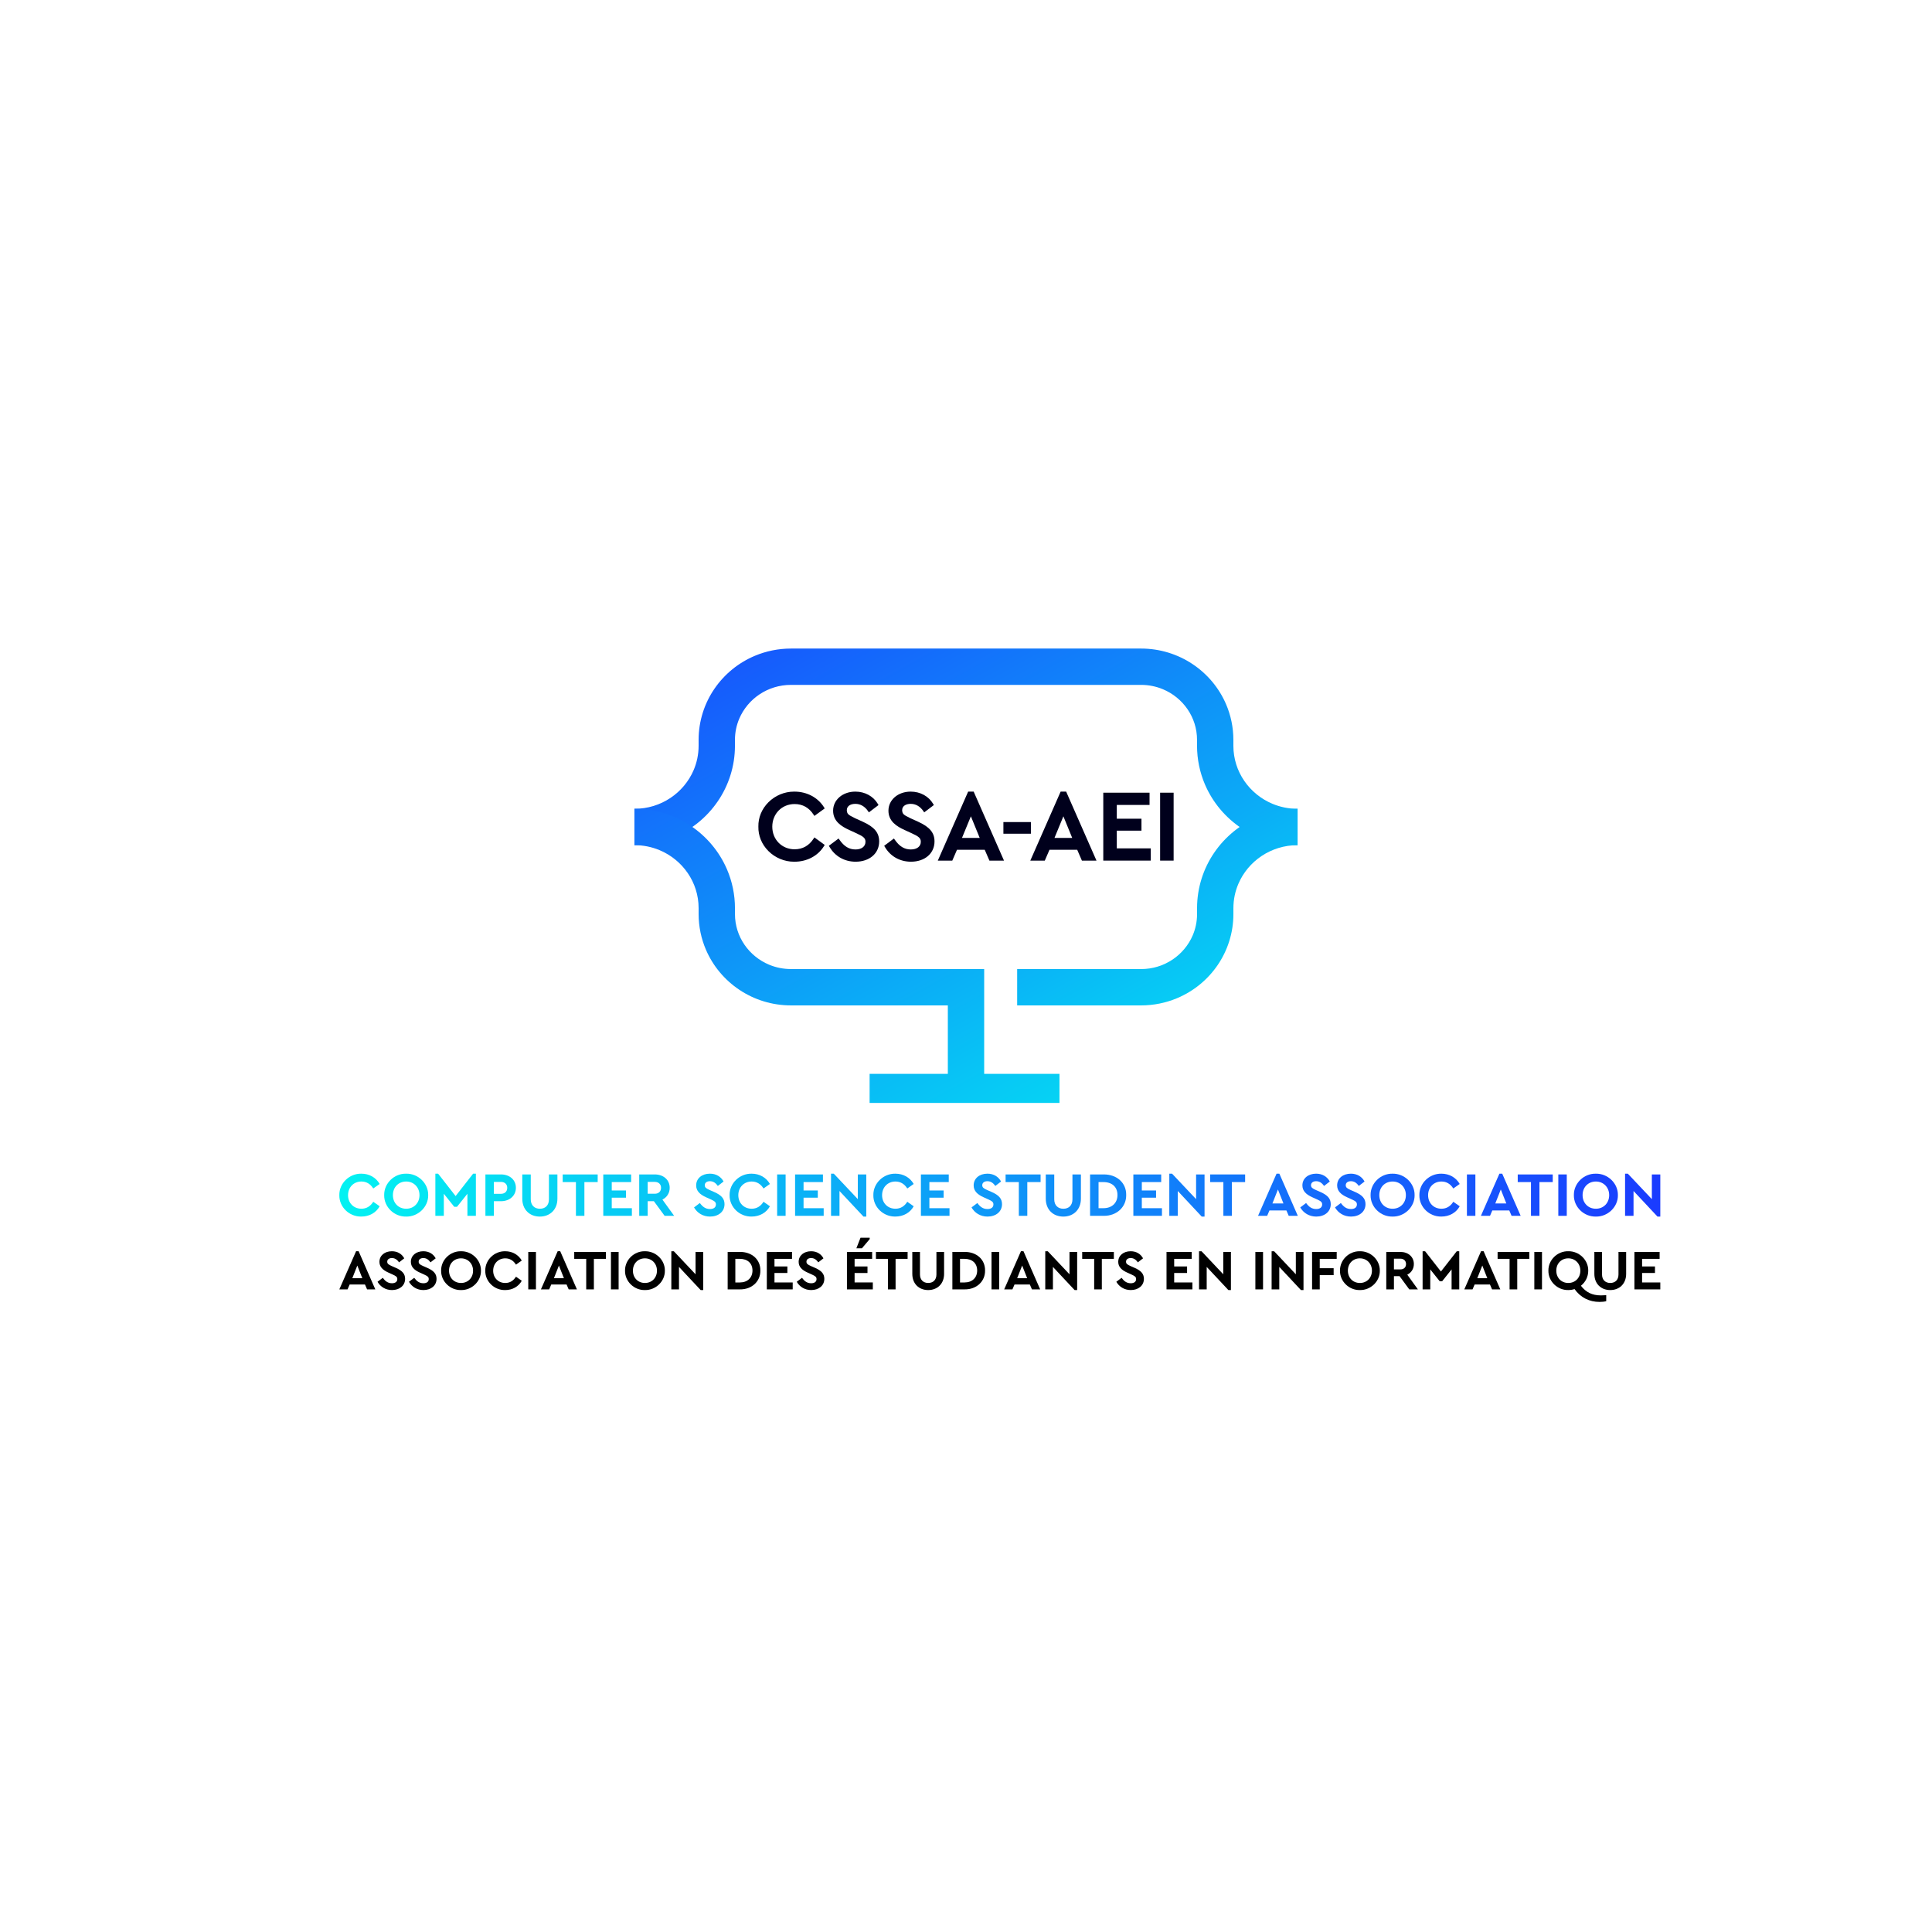 <?xml version="1.0" encoding="utf-8"?>
<!-- Generator: Adobe Adobe Illustrator 24.2.0, SVG Export Plug-In . SVG Version: 6.00 Build 0)  -->
<svg version="1.1" id="Layer_1" xmlns="http://www.w3.org/2000/svg" xmlns:xlink="http://www.w3.org/1999/xlink" x="0px" y="0px"
	 width="2000px" height="2000px" viewBox="0 0 2000 2000" style="enable-background:new 0 0 2000 2000;" xml:space="preserve">
<style type="text/css">
	.st0{fill:url(#SVGID_1_);}
	.st1{fill:url(#SVGID_2_);}
	.st2{fill:url(#SVGID_3_);}
	.st3{fill:url(#SVGID_4_);}
	.st4{fill:url(#SVGID_5_);}
	.st5{fill:url(#SVGID_6_);}
	.st6{fill:url(#SVGID_7_);}
	.st7{fill:url(#SVGID_8_);}
	.st8{fill:url(#SVGID_9_);}
	.st9{fill:url(#SVGID_10_);}
	.st10{fill:url(#SVGID_11_);}
	.st11{fill:url(#SVGID_12_);}
	.st12{fill:url(#SVGID_13_);}
	.st13{fill:url(#SVGID_14_);}
	.st14{fill:url(#SVGID_15_);}
	.st15{fill:url(#SVGID_16_);}
	.st16{fill:url(#SVGID_17_);}
	.st17{fill:url(#SVGID_18_);}
	.st18{fill:url(#SVGID_19_);}
	.st19{fill:url(#SVGID_20_);}
	.st20{fill:url(#SVGID_21_);}
	.st21{fill:url(#SVGID_22_);}
	.st22{fill:url(#SVGID_23_);}
	.st23{fill:url(#SVGID_24_);}
	.st24{fill:url(#SVGID_25_);}
	.st25{fill:url(#SVGID_26_);}
	.st26{fill:url(#SVGID_27_);}
	.st27{fill:url(#SVGID_28_);}
	.st28{fill:url(#SVGID_29_);}
	.st29{fill:url(#SVGID_30_);}
	.st30{fill:url(#SVGID_31_);}
	.st31{fill:url(#SVGID_32_);}
	.st32{fill:url(#SVGID_33_);}
	.st33{fill:url(#SVGID_34_);}
	.st34{fill:url(#SVGID_35_);}
	.st35{fill:url(#SVGID_36_);}
	.st36{fill:url(#SVGID_37_);}
	.st37{fill:#00001C;}
</style>
<g>
	<g>
		<path d="M377.82,1329.71h-15.86l-2.17,5.05h-8.52l17.33-39.48h2.64l17.27,39.48h-8.52L377.82,1329.71z M369.89,1310.09l-5.17,13.1
			h10.34L369.89,1310.09z"/>
		<path d="M396.26,1322.78c2.53,3.47,5.29,5.64,9.52,5.64c3.47,0,5.52-1.64,5.52-4.29c0-2.29-1.23-3.11-4.93-4.82l-4.17-1.88
			c-5.93-2.64-9.4-5.99-9.4-11.16c0-6.64,5.52-10.99,12.87-10.99c5.93,0,10.4,2.88,12.81,7.34l-5.4,4.17c-2-3-4.46-4.46-7.4-4.46
			c-2.76,0-4.82,1.35-4.82,3.76c0,2.06,1.23,3,4.52,4.46l4.41,1.94c6.52,2.88,9.58,6.11,9.58,11.34c0,7.11-5.82,11.63-13.57,11.63
			c-6.58,0-11.98-3.35-14.98-8.58L396.26,1322.78z"/>
		<path d="M428.8,1322.78c2.53,3.47,5.29,5.64,9.52,5.64c3.47,0,5.52-1.64,5.52-4.29c0-2.29-1.23-3.11-4.93-4.82l-4.17-1.88
			c-5.93-2.64-9.4-5.99-9.4-11.16c0-6.64,5.52-10.99,12.87-10.99c5.93,0,10.4,2.88,12.81,7.34l-5.4,4.17c-2-3-4.46-4.46-7.4-4.46
			c-2.76,0-4.82,1.35-4.82,3.76c0,2.06,1.23,3,4.52,4.46l4.41,1.94c6.52,2.88,9.58,6.11,9.58,11.34c0,7.11-5.82,11.63-13.57,11.63
			c-6.58,0-11.98-3.35-14.98-8.58L428.8,1322.78z"/>
		<path d="M477.21,1295.29c11.16-0.23,20.85,8.99,20.68,20.09c0.18,11.1-9.52,20.33-20.68,20.09c-11.16,0.23-20.74-8.99-20.56-20.09
			C456.47,1304.27,466.05,1295.05,477.21,1295.29z M477.27,1302.63c-7.17,0-12.45,5.29-12.45,12.75c0,7.46,5.29,12.75,12.45,12.75
			c7.11,0,12.45-5.29,12.45-12.75C489.72,1308.03,484.38,1302.63,477.27,1302.63z"/>
		<path d="M523.03,1295.29c7.34,0,13.63,3.58,17.1,9.63l-5.99,4.23c-2.76-4.35-6.46-6.52-11.1-6.52c-7.23,0-12.51,5.4-12.51,12.81
			c0,7.4,5.29,12.69,12.51,12.69c4.64,0,8.34-2.17,11.1-6.52l5.99,4.23c-3.35,6.05-9.69,9.63-17.15,9.63
			c-11.34,0.23-20.86-8.99-20.62-20.09C502.17,1304.27,511.75,1295.05,523.03,1295.29z"/>
		<path d="M546.87,1295.99h7.93v38.77h-7.93V1295.99z"/>
		<path d="M586.52,1329.71h-15.86l-2.17,5.05h-8.52l17.33-39.48h2.64l17.27,39.48h-8.52L586.52,1329.71z M578.59,1310.09l-5.17,13.1
			h10.34L578.59,1310.09z"/>
		<path d="M606.85,1303.16h-12.4v-7.17h32.78v7.17h-12.45v31.61h-7.93V1303.16z"/>
		<path d="M632.46,1295.99h7.93v38.77h-7.93V1295.99z"/>
		<path d="M667.58,1295.29c11.16-0.23,20.85,8.99,20.68,20.09c0.18,11.1-9.52,20.33-20.68,20.09c-11.16,0.23-20.74-8.99-20.56-20.09
			C646.85,1304.27,656.42,1295.05,667.58,1295.29z M667.64,1302.63c-7.17,0-12.45,5.29-12.45,12.75c0,7.46,5.29,12.75,12.45,12.75
			c7.11,0,12.45-5.29,12.45-12.75C680.1,1308.03,674.75,1302.63,667.64,1302.63z"/>
		<path d="M727.97,1295.99v39.48h-2.64l-22.44-23.97v23.26h-7.93v-39.48h2.58l22.5,23.85v-23.15H727.97z"/>
		<path d="M753.28,1295.99h12.69c12.28-0.12,21.33,7.81,21.15,19.27c0.18,11.22-8.87,19.68-21.15,19.5h-12.69V1295.99z
			 M765.92,1327.6c7.81,0,13.04-4.88,13.04-12.34c0-7.52-5.11-12.1-13.04-12.1h-4.7v24.44H765.92z"/>
		<path d="M793.81,1295.99h26.08v7.17h-18.15v7.87h13.34v6.76h-13.34v9.81h18.86v7.17h-26.79V1295.99z"/>
		<path d="M830.23,1322.78c2.53,3.47,5.29,5.64,9.52,5.64c3.47,0,5.52-1.64,5.52-4.29c0-2.29-1.23-3.11-4.93-4.82l-4.17-1.88
			c-5.93-2.64-9.4-5.99-9.4-11.16c0-6.64,5.52-10.99,12.87-10.99c5.93,0,10.4,2.88,12.81,7.34l-5.4,4.17c-2-3-4.46-4.46-7.4-4.46
			c-2.76,0-4.82,1.35-4.82,3.76c0,2.06,1.23,3,4.52,4.46l4.41,1.94c6.52,2.88,9.58,6.11,9.58,11.34c0,7.11-5.82,11.63-13.57,11.63
			c-6.58,0-11.98-3.35-14.98-8.58L830.23,1322.78z"/>
		<path d="M876.75,1295.99h26.08v7.17h-18.15v7.87h13.34v6.76h-13.34v9.81h18.86v7.17h-26.79V1295.99z M890.8,1281.3h9.52v1.41
			l-8.05,9.52h-5.76L890.8,1281.3z"/>
		<path d="M919.17,1303.16h-12.4v-7.17h32.78v7.17H927.1v31.61h-7.93V1303.16z"/>
		<path d="M944.42,1295.99h7.93v23.32c0,5.64,3.52,8.81,8.52,8.81c5.11,0,8.52-3.17,8.52-8.81v-23.32h7.93v22.74
			c0,10.28-7.05,16.74-16.45,16.74c-9.52,0-16.45-6.46-16.45-16.74V1295.99z"/>
		<path d="M985.89,1295.99h12.69c12.28-0.12,21.32,7.81,21.15,19.27c0.18,11.22-8.87,19.68-21.15,19.5h-12.69V1295.99z
			 M998.52,1327.6c7.81,0,13.04-4.88,13.04-12.34c0-7.52-5.11-12.1-13.04-12.1h-4.7v24.44H998.52z"/>
		<path d="M1026.42,1295.99h7.93v38.77h-7.93V1295.99z"/>
		<path d="M1066.08,1329.71h-15.86l-2.17,5.05h-8.52l17.33-39.48h2.64l17.27,39.48h-8.52L1066.08,1329.71z M1058.14,1310.09
			l-5.17,13.1h10.34L1058.14,1310.09z"/>
		<path d="M1115.07,1295.99v39.48h-2.64l-22.44-23.97v23.26h-7.93v-39.48h2.58l22.5,23.85v-23.15H1115.07z"/>
		<path d="M1132.68,1303.16h-12.4v-7.17h32.78v7.17h-12.45v31.61h-7.93V1303.16z"/>
		<path d="M1161.06,1322.78c2.53,3.47,5.29,5.64,9.52,5.64c3.47,0,5.52-1.64,5.52-4.29c0-2.29-1.23-3.11-4.93-4.82l-4.17-1.88
			c-5.93-2.64-9.4-5.99-9.4-11.16c0-6.64,5.52-10.99,12.87-10.99c5.93,0,10.4,2.88,12.81,7.34l-5.4,4.17c-2-3-4.46-4.46-7.4-4.46
			c-2.76,0-4.82,1.35-4.82,3.76c0,2.06,1.23,3,4.52,4.46l4.41,1.94c6.52,2.88,9.58,6.11,9.58,11.34c0,7.11-5.82,11.63-13.57,11.63
			c-6.58,0-11.98-3.35-14.98-8.58L1161.06,1322.78z"/>
		<path d="M1207.58,1295.99h26.08v7.17h-18.15v7.87h13.34v6.76h-13.34v9.81h18.86v7.17h-26.79V1295.99z"/>
		<path d="M1274.25,1295.99v39.48h-2.64l-22.44-23.97v23.26h-7.93v-39.48h2.58l22.5,23.85v-23.15H1274.25z"/>
		<path d="M1299.56,1295.99h7.93v38.77h-7.93V1295.99z"/>
		<path d="M1349.38,1295.99v39.48h-2.64l-22.44-23.97v23.26h-7.93v-39.48h2.58l22.5,23.85v-23.15H1349.38z"/>
		<path d="M1358.25,1295.99h25.5v7.17h-17.56v9.69h14.39v7.17h-14.39v14.75h-7.93V1295.99z"/>
		<path d="M1407.71,1295.29c11.16-0.23,20.86,8.99,20.68,20.09c0.18,11.1-9.52,20.33-20.68,20.09
			c-11.16,0.23-20.74-8.99-20.56-20.09C1386.97,1304.27,1396.54,1295.05,1407.71,1295.29z M1407.77,1302.63
			c-7.17,0-12.45,5.29-12.45,12.75c0,7.46,5.29,12.75,12.45,12.75c7.11,0,12.45-5.29,12.45-12.75
			C1420.22,1308.03,1414.87,1302.63,1407.77,1302.63z"/>
		<path d="M1458.87,1334.76l-10.05-13.69h-5.82v13.69h-7.93v-38.77h14.57c8.11,0,13.98,5.05,13.98,12.51
			c0,4.93-2.58,8.93-6.81,11.04l10.99,15.22H1458.87z M1443.01,1314.08h6.64c3.7,0,5.87-2.23,5.87-5.58c0-3.29-2.29-5.52-5.87-5.52
			h-6.64V1314.08z"/>
		<path d="M1510.62,1295.29v39.48h-7.93v-20.68l-9.75,12.22h-2.58l-9.75-12.22v20.68h-7.93v-39.48h2.58l16.39,20.97l16.39-20.97
			H1510.62z"/>
		<path d="M1542.4,1329.71h-15.86l-2.17,5.05h-8.52l17.33-39.48h2.64l17.27,39.48h-8.52L1542.4,1329.71z M1534.47,1310.09
			l-5.17,13.1h10.34L1534.47,1310.09z"/>
		<path d="M1562.72,1303.16h-12.4v-7.17h32.78v7.17h-12.45v31.61h-7.93V1303.16z"/>
		<path d="M1588.33,1295.99h7.93v38.77h-7.93V1295.99z"/>
		<path d="M1662.76,1346.98c-2.06,0.53-4.35,0.76-6.93,0.76c-10.52,0-19.68-4.52-25.85-13.28c-2.11,0.65-4.29,1-6.52,1
			c-11.16,0.23-20.74-8.99-20.56-20.09c-0.18-11.1,9.4-20.33,20.56-20.09c11.16-0.23,20.86,8.99,20.68,20.09
			c0,6.34-2.88,11.93-7.58,15.63c5.23,6.81,11.63,9.99,20.8,9.99c0.76,0,2.58-0.06,5.4-0.23V1346.98z M1635.97,1315.38
			c0-7.34-5.35-12.75-12.45-12.75c-7.17,0-12.45,5.29-12.45,12.75c0,7.46,5.29,12.75,12.45,12.75
			C1630.63,1328.13,1635.97,1322.84,1635.97,1315.38z"/>
		<path d="M1650.48,1295.99h7.93v23.32c0,5.64,3.52,8.81,8.52,8.81c5.11,0,8.52-3.17,8.52-8.81v-23.32h7.93v22.74
			c0,10.28-7.05,16.74-16.45,16.74c-9.52,0-16.45-6.46-16.45-16.74V1295.99z"/>
		<path d="M1691.95,1295.99h26.08v7.17h-18.15v7.87h13.34v6.76h-13.34v9.81h18.86v7.17h-26.79V1295.99z"/>
	</g>
	<g>
		<g>
			<linearGradient id="SVGID_1_" gradientUnits="userSpaceOnUse" x1="274.943" y1="1237.193" x2="1759.415" y2="1237.193">
				<stop  offset="0" style="stop-color:#00FCF1"/>
				<stop  offset="1" style="stop-color:#1B36FF"/>
			</linearGradient>
			<path class="st0" d="M374.13,1214.99c8.12,0,15.06,3.96,18.89,10.65l-6.62,4.67c-3.05-4.8-7.14-7.21-12.27-7.21
				c-7.99,0-13.83,5.97-13.83,14.15s5.84,14.02,13.83,14.02c5.13,0,9.22-2.4,12.27-7.21l6.62,4.67
				c-3.7,6.69-10.71,10.65-18.96,10.65c-12.53,0.26-23.05-9.93-22.79-22.21C351.08,1224.92,361.66,1214.73,374.13,1214.99z"/>
			<linearGradient id="SVGID_2_" gradientUnits="userSpaceOnUse" x1="274.943" y1="1237.193" x2="1759.415" y2="1237.193">
				<stop  offset="0" style="stop-color:#00FCF1"/>
				<stop  offset="1" style="stop-color:#1B36FF"/>
			</linearGradient>
			<path class="st1" d="M420.42,1214.99c12.34-0.26,23.05,9.93,22.85,22.2c0.2,12.27-10.52,22.46-22.85,22.21
				c-12.34,0.26-22.92-9.93-22.72-22.21C397.5,1224.92,408.09,1214.73,420.42,1214.99z M420.49,1223.1
				c-7.92,0-13.76,5.84-13.76,14.09s5.84,14.09,13.76,14.09c7.86,0,13.76-5.84,13.76-14.09
				C434.25,1229.08,428.34,1223.1,420.49,1223.1z"/>
			<linearGradient id="SVGID_3_" gradientUnits="userSpaceOnUse" x1="274.943" y1="1236.804" x2="1759.415" y2="1236.804">
				<stop  offset="0" style="stop-color:#00FCF1"/>
				<stop  offset="1" style="stop-color:#1B36FF"/>
			</linearGradient>
			<path class="st2" d="M492.63,1214.99v43.63h-8.77v-22.85l-10.78,13.5h-2.86l-10.78-13.5v22.85h-8.76v-43.63h2.86l18.11,23.18
				l18.11-23.18H492.63z"/>
			<linearGradient id="SVGID_4_" gradientUnits="userSpaceOnUse" x1="274.943" y1="1237.193" x2="1759.415" y2="1237.193">
				<stop  offset="0" style="stop-color:#00FCF1"/>
				<stop  offset="1" style="stop-color:#1B36FF"/>
			</linearGradient>
			<path class="st3" d="M502.5,1215.77h16.1c8.96,0,15.45,5.58,15.45,13.83c0,8.18-6.49,13.89-15.45,13.89h-7.34v15.13h-8.76
				V1215.77z M518.6,1235.83c4.09,0,6.49-2.53,6.49-6.23c0-3.64-2.53-6.1-6.49-6.1h-7.34v12.34H518.6z"/>
			<linearGradient id="SVGID_5_" gradientUnits="userSpaceOnUse" x1="274.943" y1="1237.583" x2="1759.415" y2="1237.583">
				<stop  offset="0" style="stop-color:#00FCF1"/>
				<stop  offset="1" style="stop-color:#1B36FF"/>
			</linearGradient>
			<path class="st4" d="M540.68,1215.77h8.76v25.78c0,6.23,3.9,9.74,9.42,9.74c5.65,0,9.41-3.51,9.41-9.74v-25.78h8.76v25.13
				c0,11.36-7.79,18.5-18.18,18.5c-10.52,0-18.18-7.14-18.18-18.5V1215.77z"/>
			<linearGradient id="SVGID_6_" gradientUnits="userSpaceOnUse" x1="274.943" y1="1237.193" x2="1759.415" y2="1237.193">
				<stop  offset="0" style="stop-color:#00FCF1"/>
				<stop  offset="1" style="stop-color:#1B36FF"/>
			</linearGradient>
			<path class="st5" d="M596.19,1223.69h-13.7v-7.92h36.23v7.92h-13.76v34.93h-8.76V1223.69z"/>
			<linearGradient id="SVGID_7_" gradientUnits="userSpaceOnUse" x1="274.943" y1="1237.193" x2="1759.415" y2="1237.193">
				<stop  offset="0" style="stop-color:#00FCF1"/>
				<stop  offset="1" style="stop-color:#1B36FF"/>
			</linearGradient>
			<path class="st6" d="M624.51,1215.77h28.83v7.92h-20.06v8.7h14.74v7.47h-14.74v10.84h20.84v7.92h-29.61V1215.77z"/>
			<linearGradient id="SVGID_8_" gradientUnits="userSpaceOnUse" x1="274.943" y1="1237.193" x2="1759.415" y2="1237.193">
				<stop  offset="0" style="stop-color:#00FCF1"/>
				<stop  offset="1" style="stop-color:#1B36FF"/>
			</linearGradient>
			<path class="st7" d="M688.01,1258.62l-11.1-15.13h-6.43v15.13h-8.76v-42.85h16.1c8.96,0,15.45,5.58,15.45,13.83
				c0,5.45-2.86,9.87-7.53,12.21l12.14,16.82H688.01z M670.48,1235.76h7.34c4.09,0,6.49-2.47,6.49-6.17c0-3.64-2.53-6.1-6.49-6.1
				h-7.34V1235.76z"/>
			<linearGradient id="SVGID_9_" gradientUnits="userSpaceOnUse" x1="274.943" y1="1237.193" x2="1759.415" y2="1237.193">
				<stop  offset="0" style="stop-color:#00FCF1"/>
				<stop  offset="1" style="stop-color:#1B36FF"/>
			</linearGradient>
			<path class="st8" d="M724.5,1245.37c2.79,3.83,5.84,6.23,10.52,6.23c3.83,0,6.1-1.82,6.1-4.74c0-2.53-1.36-3.44-5.45-5.32
				l-4.61-2.08c-6.56-2.92-10.39-6.62-10.39-12.34c0-7.34,6.1-12.14,14.22-12.14c6.56,0,11.49,3.18,14.15,8.12l-5.97,4.61
				c-2.21-3.31-4.93-4.93-8.18-4.93c-3.05,0-5.32,1.49-5.32,4.16c0,2.27,1.36,3.31,5,4.93l4.87,2.14
				c7.21,3.18,10.58,6.75,10.58,12.53c0,7.86-6.43,12.86-15,12.86c-7.27,0-13.25-3.7-16.56-9.48L724.5,1245.37z"/>
			<linearGradient id="SVGID_10_" gradientUnits="userSpaceOnUse" x1="274.943" y1="1237.193" x2="1759.415" y2="1237.193">
				<stop  offset="0" style="stop-color:#00FCF1"/>
				<stop  offset="1" style="stop-color:#1B36FF"/>
			</linearGradient>
			<path class="st9" d="M778.13,1214.99c8.12,0,15.06,3.96,18.89,10.65l-6.62,4.67c-3.05-4.8-7.14-7.21-12.27-7.21
				c-7.99,0-13.83,5.97-13.83,14.15s5.84,14.02,13.83,14.02c5.13,0,9.22-2.4,12.27-7.21l6.62,4.67
				c-3.7,6.69-10.71,10.65-18.96,10.65c-12.53,0.26-23.05-9.93-22.79-22.21C755.08,1224.92,765.67,1214.73,778.13,1214.99z"/>
			<linearGradient id="SVGID_11_" gradientUnits="userSpaceOnUse" x1="274.943" y1="1237.193" x2="1759.415" y2="1237.193">
				<stop  offset="0" style="stop-color:#00FCF1"/>
				<stop  offset="1" style="stop-color:#1B36FF"/>
			</linearGradient>
			<path class="st10" d="M804.5,1215.77h8.76v42.85h-8.76V1215.77z"/>
			<linearGradient id="SVGID_12_" gradientUnits="userSpaceOnUse" x1="274.943" y1="1237.193" x2="1759.415" y2="1237.193">
				<stop  offset="0" style="stop-color:#00FCF1"/>
				<stop  offset="1" style="stop-color:#1B36FF"/>
			</linearGradient>
			<path class="st11" d="M823.07,1215.77h28.83v7.92h-20.06v8.7h14.74v7.47h-14.74v10.84h20.84v7.92h-29.61V1215.77z"/>
			<linearGradient id="SVGID_13_" gradientUnits="userSpaceOnUse" x1="274.943" y1="1237.193" x2="1759.415" y2="1237.193">
				<stop  offset="0" style="stop-color:#00FCF1"/>
				<stop  offset="1" style="stop-color:#1B36FF"/>
			</linearGradient>
			<path class="st12" d="M896.76,1215.77v43.63h-2.92l-24.8-26.49v25.71h-8.76v-43.63h2.86l24.87,26.36v-25.58H896.76z"/>
			<linearGradient id="SVGID_14_" gradientUnits="userSpaceOnUse" x1="274.943" y1="1237.193" x2="1759.415" y2="1237.193">
				<stop  offset="0" style="stop-color:#00FCF1"/>
				<stop  offset="1" style="stop-color:#1B36FF"/>
			</linearGradient>
			<path class="st13" d="M926.96,1214.99c8.12,0,15.06,3.96,18.89,10.65l-6.62,4.67c-3.05-4.8-7.14-7.21-12.27-7.21
				c-7.99,0-13.83,5.97-13.83,14.15s5.84,14.02,13.83,14.02c5.13,0,9.22-2.4,12.27-7.21l6.62,4.67
				c-3.7,6.69-10.71,10.65-18.96,10.65c-12.53,0.26-23.05-9.93-22.79-22.21C903.91,1224.92,914.49,1214.73,926.96,1214.99z"/>
			<linearGradient id="SVGID_15_" gradientUnits="userSpaceOnUse" x1="274.943" y1="1237.193" x2="1759.415" y2="1237.193">
				<stop  offset="0" style="stop-color:#00FCF1"/>
				<stop  offset="1" style="stop-color:#1B36FF"/>
			</linearGradient>
			<path class="st14" d="M953.32,1215.77h28.83v7.92h-20.06v8.7h14.74v7.47h-14.74v10.84h20.84v7.92h-29.61V1215.77z"/>
			<linearGradient id="SVGID_16_" gradientUnits="userSpaceOnUse" x1="274.943" y1="1237.193" x2="1759.415" y2="1237.193">
				<stop  offset="0" style="stop-color:#00FCF1"/>
				<stop  offset="1" style="stop-color:#1B36FF"/>
			</linearGradient>
			<path class="st15" d="M1011.76,1245.37c2.79,3.83,5.84,6.23,10.52,6.23c3.83,0,6.1-1.82,6.1-4.74c0-2.53-1.36-3.44-5.45-5.32
				l-4.61-2.08c-6.56-2.92-10.39-6.62-10.39-12.34c0-7.34,6.1-12.14,14.22-12.14c6.56,0,11.49,3.18,14.15,8.12l-5.97,4.61
				c-2.21-3.31-4.93-4.93-8.18-4.93c-3.05,0-5.32,1.49-5.32,4.16c0,2.27,1.36,3.31,5,4.93l4.87,2.14
				c7.21,3.18,10.58,6.75,10.58,12.53c0,7.86-6.43,12.86-15,12.86c-7.27,0-13.25-3.7-16.56-9.48L1011.76,1245.37z"/>
			<linearGradient id="SVGID_17_" gradientUnits="userSpaceOnUse" x1="274.943" y1="1237.193" x2="1759.415" y2="1237.193">
				<stop  offset="0" style="stop-color:#00FCF1"/>
				<stop  offset="1" style="stop-color:#1B36FF"/>
			</linearGradient>
			<path class="st16" d="M1054.68,1223.69h-13.7v-7.92h36.23v7.92h-13.76v34.93h-8.76V1223.69z"/>
			<linearGradient id="SVGID_18_" gradientUnits="userSpaceOnUse" x1="274.943" y1="1237.583" x2="1759.415" y2="1237.583">
				<stop  offset="0" style="stop-color:#00FCF1"/>
				<stop  offset="1" style="stop-color:#1B36FF"/>
			</linearGradient>
			<path class="st17" d="M1082.6,1215.77h8.76v25.78c0,6.23,3.9,9.74,9.42,9.74c5.65,0,9.41-3.51,9.41-9.74v-25.78h8.76v25.13
				c0,11.36-7.79,18.5-18.18,18.5c-10.52,0-18.18-7.14-18.18-18.5V1215.77z"/>
			<linearGradient id="SVGID_19_" gradientUnits="userSpaceOnUse" x1="274.943" y1="1237.194" x2="1759.415" y2="1237.194">
				<stop  offset="0" style="stop-color:#00FCF1"/>
				<stop  offset="1" style="stop-color:#1B36FF"/>
			</linearGradient>
			<path class="st18" d="M1128.44,1215.77h14.02c13.57-0.13,23.57,8.63,23.37,21.3c0.19,12.4-9.8,21.75-23.37,21.56h-14.02V1215.77z
				 M1142.4,1250.7c8.63,0,14.41-5.39,14.41-13.63c0-8.31-5.65-13.37-14.41-13.37h-5.19v27.01H1142.4z"/>
			<linearGradient id="SVGID_20_" gradientUnits="userSpaceOnUse" x1="274.943" y1="1237.193" x2="1759.415" y2="1237.193">
				<stop  offset="0" style="stop-color:#00FCF1"/>
				<stop  offset="1" style="stop-color:#1B36FF"/>
			</linearGradient>
			<path class="st19" d="M1173.24,1215.77h28.83v7.92h-20.06v8.7h14.74v7.47h-14.74v10.84h20.84v7.92h-29.61V1215.77z"/>
			<linearGradient id="SVGID_21_" gradientUnits="userSpaceOnUse" x1="274.943" y1="1237.193" x2="1759.415" y2="1237.193">
				<stop  offset="0" style="stop-color:#00FCF1"/>
				<stop  offset="1" style="stop-color:#1B36FF"/>
			</linearGradient>
			<path class="st20" d="M1246.94,1215.77v43.63h-2.92l-24.8-26.49v25.71h-8.76v-43.63h2.86l24.87,26.36v-25.58H1246.94z"/>
			<linearGradient id="SVGID_22_" gradientUnits="userSpaceOnUse" x1="274.943" y1="1237.193" x2="1759.415" y2="1237.193">
				<stop  offset="0" style="stop-color:#00FCF1"/>
				<stop  offset="1" style="stop-color:#1B36FF"/>
			</linearGradient>
			<path class="st21" d="M1266.42,1223.69h-13.7v-7.92h36.23v7.92h-13.76v34.93h-8.76V1223.69z"/>
			<linearGradient id="SVGID_23_" gradientUnits="userSpaceOnUse" x1="274.943" y1="1236.804" x2="1759.415" y2="1236.804">
				<stop  offset="0" style="stop-color:#00FCF1"/>
				<stop  offset="1" style="stop-color:#1B36FF"/>
			</linearGradient>
			<path class="st22" d="M1331.68,1253.04h-17.53l-2.4,5.58h-9.42l19.15-43.63h2.92l19.09,43.63h-9.41L1331.68,1253.04z
				 M1322.91,1231.35l-5.71,14.48h11.43L1322.91,1231.35z"/>
			<linearGradient id="SVGID_24_" gradientUnits="userSpaceOnUse" x1="274.943" y1="1237.193" x2="1759.415" y2="1237.193">
				<stop  offset="0" style="stop-color:#00FCF1"/>
				<stop  offset="1" style="stop-color:#1B36FF"/>
			</linearGradient>
			<path class="st23" d="M1352.07,1245.37c2.79,3.83,5.84,6.23,10.52,6.23c3.83,0,6.1-1.82,6.1-4.74c0-2.53-1.36-3.44-5.45-5.32
				l-4.61-2.08c-6.56-2.92-10.39-6.62-10.39-12.34c0-7.34,6.1-12.14,14.22-12.14c6.56,0,11.49,3.18,14.15,8.12l-5.97,4.61
				c-2.21-3.31-4.93-4.93-8.18-4.93c-3.05,0-5.32,1.49-5.32,4.16c0,2.27,1.36,3.31,5,4.93l4.87,2.14
				c7.21,3.18,10.58,6.75,10.58,12.53c0,7.86-6.43,12.86-15,12.86c-7.27,0-13.25-3.7-16.56-9.48L1352.07,1245.37z"/>
			<linearGradient id="SVGID_25_" gradientUnits="userSpaceOnUse" x1="274.943" y1="1237.193" x2="1759.415" y2="1237.193">
				<stop  offset="0" style="stop-color:#00FCF1"/>
				<stop  offset="1" style="stop-color:#1B36FF"/>
			</linearGradient>
			<path class="st24" d="M1388.04,1245.37c2.79,3.83,5.84,6.23,10.52,6.23c3.83,0,6.1-1.82,6.1-4.74c0-2.53-1.36-3.44-5.45-5.32
				l-4.61-2.08c-6.56-2.92-10.39-6.62-10.39-12.34c0-7.34,6.1-12.14,14.22-12.14c6.56,0,11.49,3.18,14.15,8.12l-5.97,4.61
				c-2.21-3.31-4.93-4.93-8.18-4.93c-3.05,0-5.32,1.49-5.32,4.16c0,2.27,1.36,3.31,5,4.93l4.87,2.14
				c7.21,3.18,10.58,6.75,10.58,12.53c0,7.86-6.43,12.86-15,12.86c-7.27,0-13.25-3.7-16.56-9.48L1388.04,1245.37z"/>
			<linearGradient id="SVGID_26_" gradientUnits="userSpaceOnUse" x1="274.943" y1="1237.193" x2="1759.415" y2="1237.193">
				<stop  offset="0" style="stop-color:#00FCF1"/>
				<stop  offset="1" style="stop-color:#1B36FF"/>
			</linearGradient>
			<path class="st25" d="M1441.54,1214.99c12.34-0.26,23.05,9.93,22.85,22.2c0.2,12.27-10.52,22.46-22.85,22.21
				c-12.34,0.26-22.92-9.93-22.72-22.21C1418.63,1224.92,1429.21,1214.73,1441.54,1214.99z M1441.61,1223.1
				c-7.92,0-13.76,5.84-13.76,14.09s5.84,14.09,13.76,14.09c7.86,0,13.76-5.84,13.76-14.09
				C1455.37,1229.08,1449.46,1223.1,1441.61,1223.1z"/>
			<linearGradient id="SVGID_27_" gradientUnits="userSpaceOnUse" x1="274.943" y1="1237.193" x2="1759.415" y2="1237.193">
				<stop  offset="0" style="stop-color:#00FCF1"/>
				<stop  offset="1" style="stop-color:#1B36FF"/>
			</linearGradient>
			<path class="st26" d="M1492.19,1214.99c8.12,0,15.06,3.96,18.89,10.65l-6.62,4.67c-3.05-4.8-7.14-7.21-12.27-7.21
				c-7.99,0-13.83,5.97-13.83,14.15s5.84,14.02,13.83,14.02c5.13,0,9.22-2.4,12.27-7.21l6.62,4.67
				c-3.7,6.69-10.71,10.65-18.96,10.65c-12.53,0.26-23.05-9.93-22.79-22.21C1469.14,1224.92,1479.72,1214.73,1492.19,1214.99z"/>
			<linearGradient id="SVGID_28_" gradientUnits="userSpaceOnUse" x1="274.943" y1="1237.193" x2="1759.415" y2="1237.193">
				<stop  offset="0" style="stop-color:#00FCF1"/>
				<stop  offset="1" style="stop-color:#1B36FF"/>
			</linearGradient>
			<path class="st27" d="M1518.55,1215.77h8.76v42.85h-8.76V1215.77z"/>
			<linearGradient id="SVGID_29_" gradientUnits="userSpaceOnUse" x1="274.943" y1="1236.804" x2="1759.415" y2="1236.804">
				<stop  offset="0" style="stop-color:#00FCF1"/>
				<stop  offset="1" style="stop-color:#1B36FF"/>
			</linearGradient>
			<path class="st28" d="M1562.38,1253.04h-17.53l-2.4,5.58h-9.42l19.15-43.63h2.92l19.09,43.63h-9.41L1562.38,1253.04z
				 M1553.62,1231.35l-5.71,14.48h11.43L1553.62,1231.35z"/>
			<linearGradient id="SVGID_30_" gradientUnits="userSpaceOnUse" x1="274.943" y1="1237.193" x2="1759.415" y2="1237.193">
				<stop  offset="0" style="stop-color:#00FCF1"/>
				<stop  offset="1" style="stop-color:#1B36FF"/>
			</linearGradient>
			<path class="st29" d="M1584.85,1223.69h-13.7v-7.92h36.23v7.92h-13.76v34.93h-8.76V1223.69z"/>
			<linearGradient id="SVGID_31_" gradientUnits="userSpaceOnUse" x1="274.943" y1="1237.193" x2="1759.415" y2="1237.193">
				<stop  offset="0" style="stop-color:#00FCF1"/>
				<stop  offset="1" style="stop-color:#1B36FF"/>
			</linearGradient>
			<path class="st30" d="M1613.16,1215.77h8.76v42.85h-8.76V1215.77z"/>
			<linearGradient id="SVGID_32_" gradientUnits="userSpaceOnUse" x1="274.943" y1="1237.193" x2="1759.415" y2="1237.193">
				<stop  offset="0" style="stop-color:#00FCF1"/>
				<stop  offset="1" style="stop-color:#1B36FF"/>
			</linearGradient>
			<path class="st31" d="M1651.99,1214.99c12.34-0.26,23.05,9.93,22.85,22.2c0.2,12.27-10.52,22.46-22.85,22.21
				c-12.34,0.26-22.92-9.93-22.72-22.21C1629.07,1224.92,1639.65,1214.73,1651.99,1214.99z M1652.05,1223.1
				c-7.92,0-13.76,5.84-13.76,14.09s5.84,14.09,13.76,14.09c7.86,0,13.76-5.84,13.76-14.09
				C1665.82,1229.08,1659.91,1223.1,1652.05,1223.1z"/>
			<linearGradient id="SVGID_33_" gradientUnits="userSpaceOnUse" x1="274.943" y1="1237.193" x2="1759.415" y2="1237.193">
				<stop  offset="0" style="stop-color:#00FCF1"/>
				<stop  offset="1" style="stop-color:#1B36FF"/>
			</linearGradient>
			<path class="st32" d="M1718.74,1215.77v43.63h-2.92l-24.8-26.49v25.71h-8.76v-43.63h2.86l24.87,26.36v-25.58H1718.74z"/>
		</g>
	</g>
	<g>
		<linearGradient id="SVGID_34_" gradientUnits="userSpaceOnUse" x1="650.704" y1="500.852" x2="1127.451" y2="1358.754">
			<stop  offset="0" style="stop-color:#1B36FF"/>
			<stop  offset="1" style="stop-color:#00FCF1"/>
		</linearGradient>
		<polyline class="st33" points="900.22,1141.75 1096.77,1141.75 1096.77,1111.65 900.22,1111.65 		"/>
		<g>
			<linearGradient id="SVGID_35_" gradientUnits="userSpaceOnUse" x1="787.111" y1="472.991" x2="1245.829" y2="1298.45">
				<stop  offset="0" style="stop-color:#1B36FF"/>
				<stop  offset="1" style="stop-color:#00FCF1"/>
			</linearGradient>
			<path class="st34" d="M1343.23,837.27c-9.26,0-17.98-1.84-25.94-5.16c-11.92-4.97-22.09-13.31-29.23-23.74
				c-7.14-10.44-11.26-22.86-11.27-36.39v-6.03c0-13.04-2.69-25.56-7.56-36.9c-7.3-17.02-19.44-31.41-34.68-41.57
				c-15.24-10.17-33.69-16.1-53.37-16.1h-75.75H894.57h-75.75c-13.11,0-25.71,2.63-37.14,7.4c-17.16,7.16-31.73,19.09-42.07,34.18
				c-10.34,15.07-16.42,33.41-16.41,52.99v6.03c0,9.03-1.84,17.54-5.18,25.32c-5,11.66-13.41,21.68-24.03,28.76
				c-10.63,7.07-23.35,11.2-37.23,11.2v37.62c14.28,0,27.98-2.86,40.43-8.06c18.67-7.79,34.54-20.78,45.78-37.2
				c11.25-16.4,17.86-36.35,17.85-57.65v-6.03c0-7.88,1.61-15.29,4.51-22.08c4.36-10.17,11.7-18.92,20.97-25.09
				c9.28-6.17,20.38-9.77,32.51-9.78h75.75h210.87h75.75c8.09,0,15.71,1.61,22.65,4.5c10.41,4.34,19.29,11.62,25.51,20.72
				c6.23,9.11,9.82,19.92,9.83,31.73v6.03c0,14.19,2.93,27.81,8.22,40.15c7.94,18.52,21.15,34.18,37.74,45.24
				c16.58,11.06,36.66,17.53,58.1,17.52V837.27L1343.23,837.27z"/>
			<linearGradient id="SVGID_36_" gradientUnits="userSpaceOnUse" x1="927.225" y1="451.613" x2="1345.307" y2="1203.949">
				<stop  offset="0" style="stop-color:#1B36FF"/>
				<stop  offset="1" style="stop-color:#00FCF1"/>
			</linearGradient>
			<path class="st35" d="M1052.95,1040.79h128.24c13.11,0,25.71-2.63,37.14-7.4c17.16-7.16,31.73-19.09,42.07-34.18
				c10.34-15.07,16.42-33.41,16.41-52.99v-6.03c0-9.03,1.84-17.54,5.18-25.32c5-11.66,13.41-21.68,24.03-28.76
				c10.63-7.07,23.35-11.2,37.23-11.2v-37.62c-14.28,0-27.98,2.86-40.43,8.06c-18.67,7.79-34.54,20.78-45.78,37.2
				c-11.25,16.4-17.86,36.35-17.85,57.65v6.03c0,7.88-1.61,15.29-4.51,22.08c-4.36,10.17-11.7,18.92-20.97,25.09
				c-9.28,6.17-20.38,9.77-32.51,9.78h-128.24V1040.79L1052.95,1040.79z"/>
			<linearGradient id="SVGID_37_" gradientUnits="userSpaceOnUse" x1="621.408" y1="549.658" x2="1079.481" y2="1373.957">
				<stop  offset="0" style="stop-color:#1B36FF"/>
				<stop  offset="1" style="stop-color:#00FCF1"/>
			</linearGradient>
			<path class="st36" d="M656.77,874.9c9.26,0,17.99,1.84,25.94,5.16c11.92,4.97,22.09,13.31,29.23,23.73
				c7.13,10.44,11.26,22.86,11.27,36.39v6.02c0,13.04,2.69,25.56,7.56,36.91c7.3,17.02,19.44,31.41,34.69,41.58
				c15.24,10.17,33.69,16.11,53.38,16.1h162.36l0,85.9h37.62l0-123.53H818.83c-8.09,0-15.71-1.61-22.65-4.5
				c-10.41-4.34-19.29-11.62-25.52-20.72c-6.23-9.11-9.82-19.93-9.83-31.73v-6.02c0-14.19-2.93-27.81-8.22-40.15
				c-7.94-18.52-21.15-34.18-37.74-45.24c-16.58-11.06-36.66-17.52-58.1-17.52V874.9L656.77,874.9z"/>
			<g>
				<path class="st37" d="M822.57,832.35c8.28,0,14.88,3.68,19.62,10.95l0.87,1.34l10.68-7.77l-0.72-1.17
					c-6.31-10.15-17.73-16.22-30.53-16.22l-0.58,0c-9.85,0-19.52,4.05-26.54,11.12c-6.84,6.89-10.5,15.84-10.3,25.13
					c-0.2,9.35,3.46,18.3,10.3,25.19c7.01,7.06,16.68,11.12,26.54,11.12l0.56,0c12.93,0,24.36-6.07,30.56-16.23l0.71-1.16
					l-10.68-7.77l-0.87,1.34c-4.74,7.26-11.34,10.95-19.62,10.95c-13.17,0-23.1-10.06-23.1-23.4
					C799.48,842.41,809.41,832.35,822.57,832.35z"/>
				<path class="st37" d="M892.9,850.52l-7.6-3.44l-0.98-0.49c-6.1-3.04-7.4-3.82-7.71-7.77c0-4.92,4.56-6.67,8.83-6.67
					c5.23,0,9.77,2.59,13.12,7.5l0.9,1.32l9.98-7.58l-0.66-1.13c-4.69-8-13.41-12.78-23.33-12.78c-13.12,0-23.02,8.49-23.02,19.75
					c0,10.95,8.5,16.26,16.8,20.02l7.55,3.47c7.36,3.37,9.15,5.08,9.15,8.75c0,4.79-4.03,7.89-10.28,7.89
					c-6.66,0-11.79-3.1-16.64-10.06l-0.9-1.29l-10.07,7.55l0.66,1.14c5.66,9.75,15.52,15.34,27.06,15.34
					c14.35,0,24.36-8.62,24.36-20.97C910.11,861.99,905.13,856.05,892.9,850.52z"/>
				<path class="st37" d="M950.18,850.52l-7.6-3.44l-0.98-0.49c-6.1-3.04-7.4-3.82-7.71-7.77c0-4.92,4.56-6.67,8.83-6.67
					c5.23,0,9.77,2.59,13.12,7.5l0.9,1.32l9.98-7.58l-0.66-1.13c-4.69-8-13.41-12.78-23.33-12.78c-13.12,0-23.02,8.49-23.02,19.75
					c0,10.95,8.5,16.26,16.8,20.02l7.55,3.47c7.36,3.37,9.15,5.08,9.15,8.75c0,4.79-4.03,7.89-10.28,7.89
					c-6.66,0-11.79-3.1-16.64-10.06l-0.9-1.29l-10.07,7.55l0.66,1.14c5.66,9.75,15.52,15.34,27.06,15.34
					c14.35,0,24.36-8.62,24.36-20.97C967.4,861.99,962.41,856.05,950.18,850.52z"/>
				<path class="st37" d="M1002.22,819.48l-31.4,71.43h14.99l4.86-11.22h28.72l4.86,11.22h15.09l-31.4-71.43H1002.22z
					 M995.84,867.42l9.22-22.38l9.14,22.38H995.84z"/>
				<rect x="1038.72" y="851" class="st37" width="28.46" height="12.06"/>
				<path class="st37" d="M1097.97,819.48l-31.4,71.43h14.99l4.86-11.22h28.71l4.86,11.22h15.09l-31.4-71.43H1097.97z
					 M1091.59,867.42l9.22-22.38l9.14,22.38H1091.59z"/>
				<polygon class="st37" points="1156.1,859.9 1181.64,859.9 1181.64,847.53 1156.1,847.53 1156.1,833.27 1190.01,833.27 
					1190.01,820.6 1142.11,820.6 1142.11,890.9 1191.26,890.9 1191.26,878.23 1156.1,878.23 				"/>
				<rect x="1200.95" y="820.6" class="st37" width="13.98" height="70.3"/>
			</g>
		</g>
	</g>
</g>
</svg>
